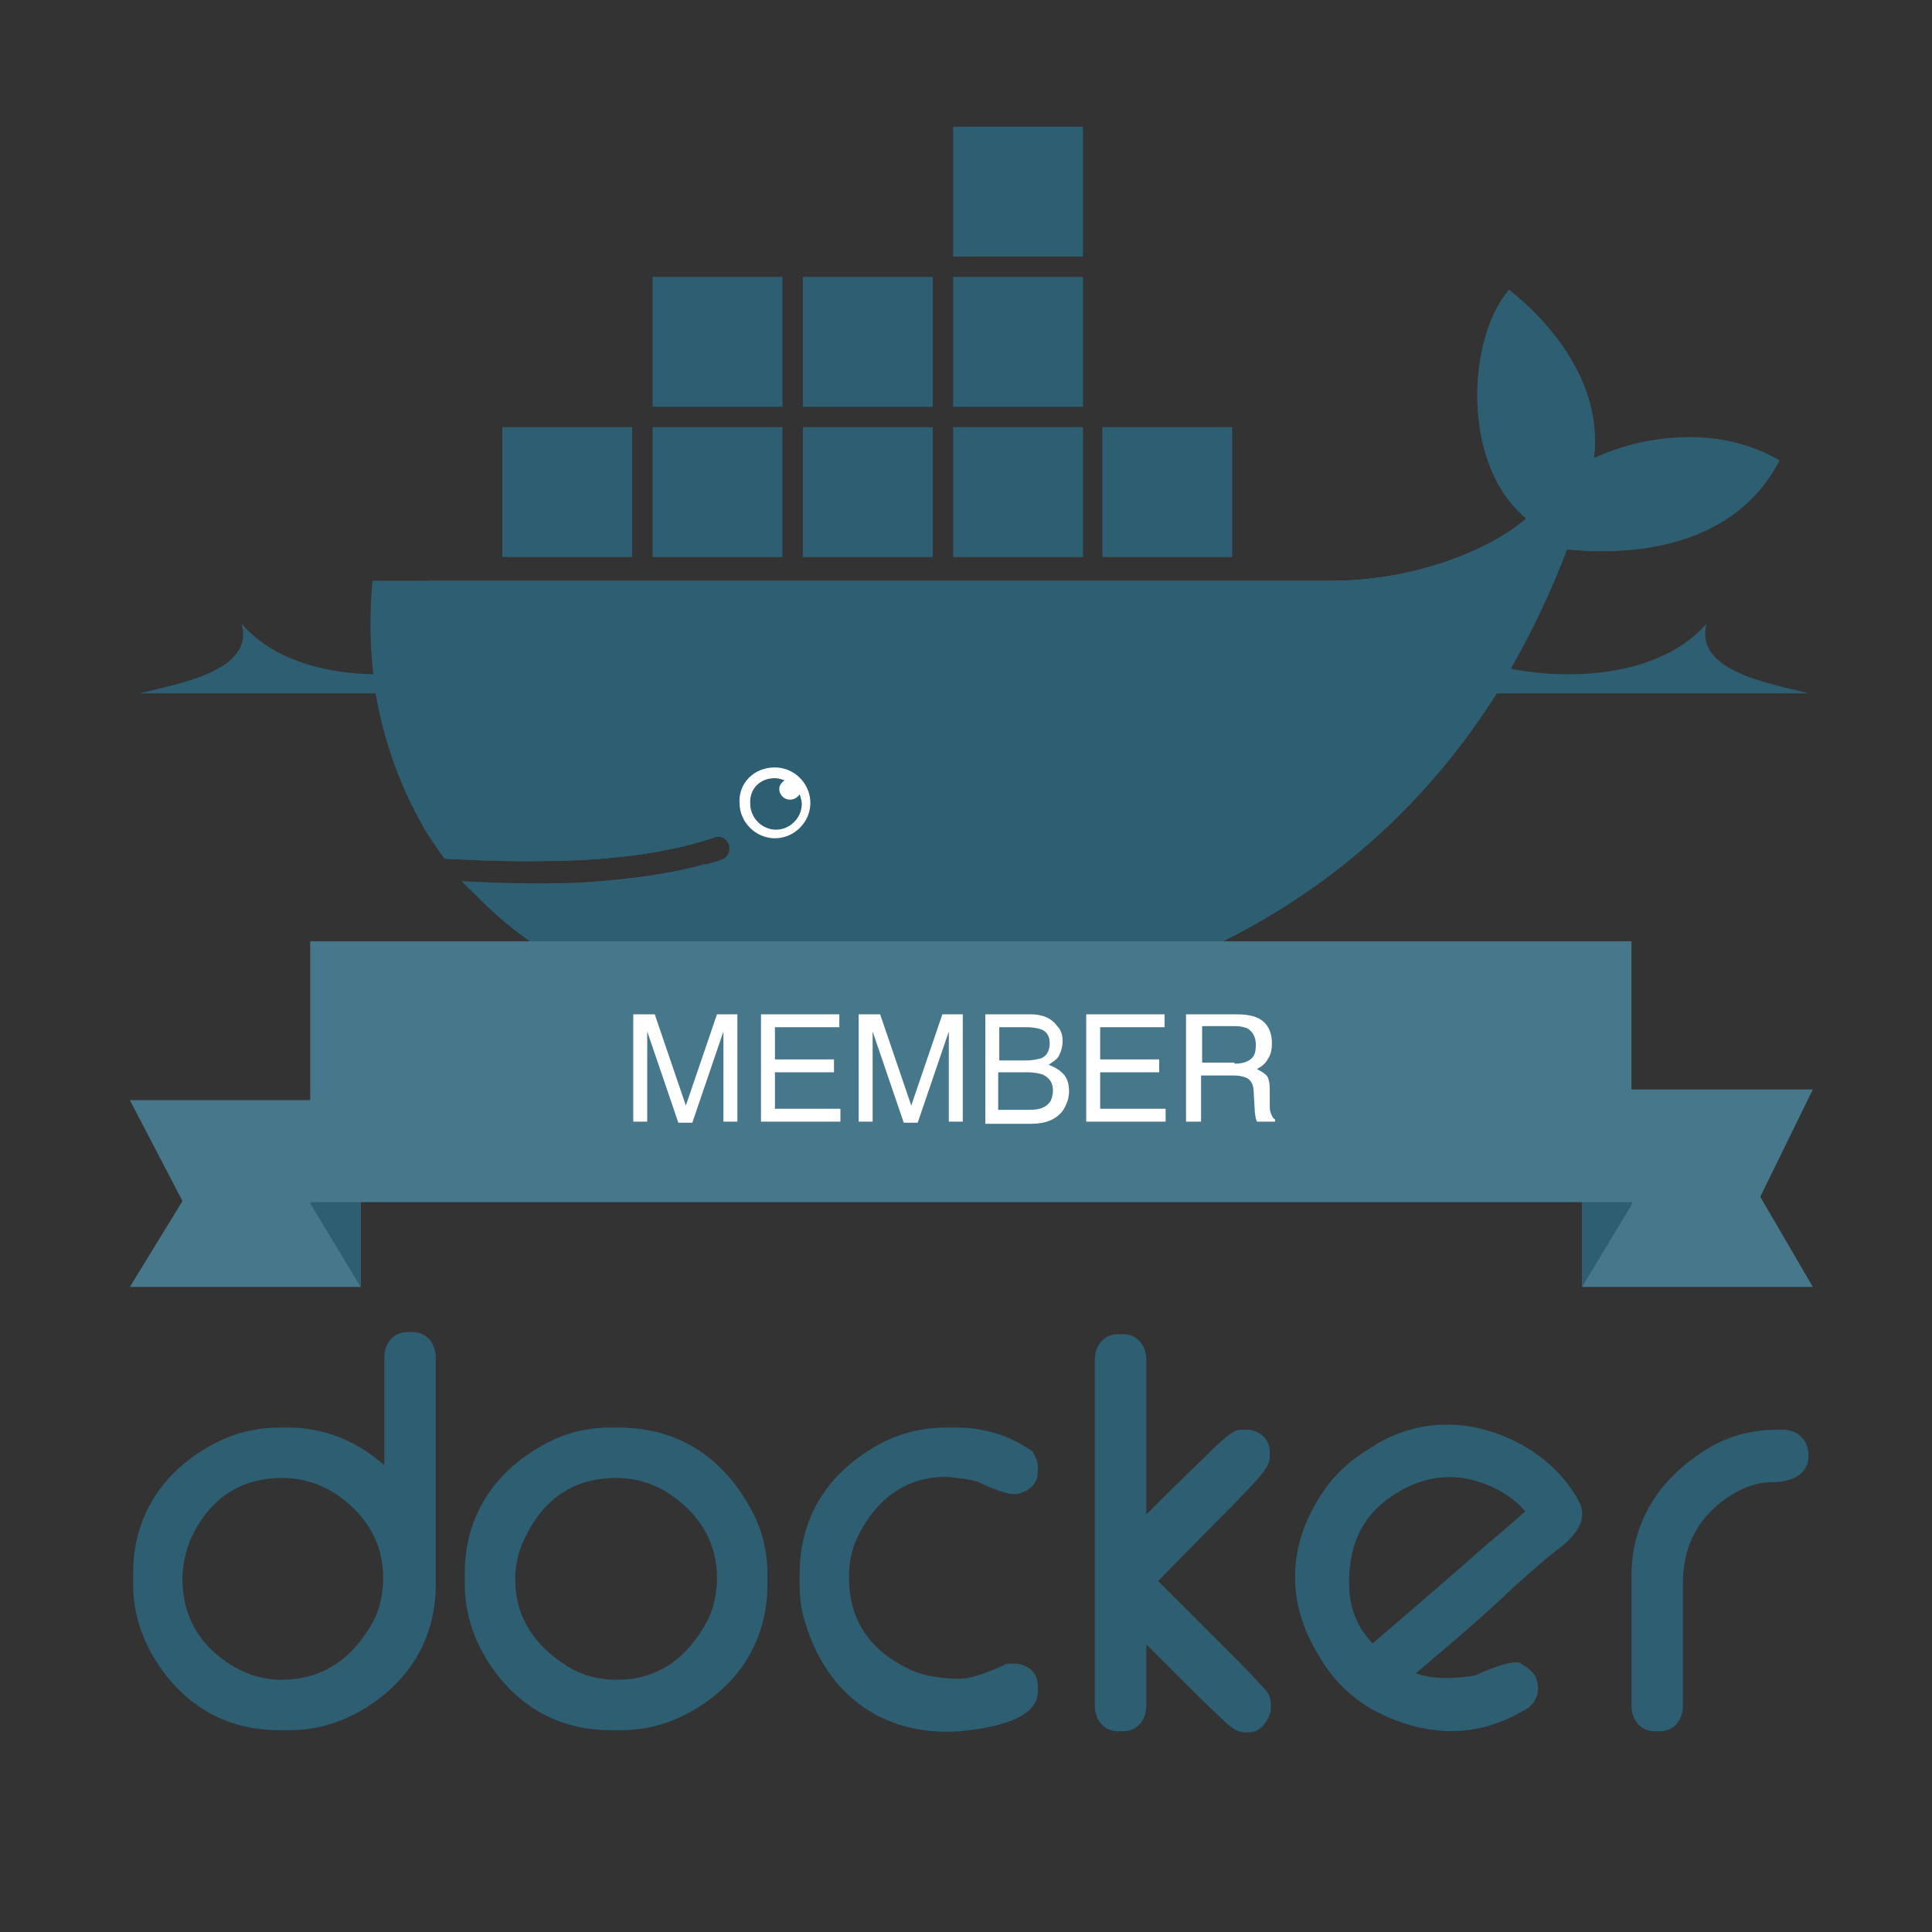 <?xml version="1.0" encoding="utf-8"?>
<!-- Generator: Adobe Illustrator 19.2.1, SVG Export Plug-In . SVG Version: 6.00 Build 0)  -->
<svg version="1.1" id="Layer_1" xmlns="http://www.w3.org/2000/svg" xmlns:xlink="http://www.w3.org/1999/xlink" x="0px" y="0px"
	 viewBox="0 0 180 180" style="enable-background:new 0 0 180 180;" xml:space="preserve">
<rect x="0" y="0" width="180" height="180" fill="#333333" stroke="none"/>
<style type="text/css">
	.st0{fill:#2D5E72;}
	.st1{display:none;}
	.st2{display:inline;fill:#2D5E72;}
	.st3{fill:#FFFFFF;}
	.st4{fill:#46778A;}
</style>
<g>
	<g id="body_colors_21_">
		<path class="st0" d="M148.5,42.7c0.9-7.3-4.5-13-7.9-15.7c-3.9,4.5-4.5,16.3,1.6,21.3c-3.4,3-10.6,5.8-18,5.8H34.7
			c-0.7,7.7,0.6,14.8,3.7,20.8l1,1.9c0.6,1.1,1.4,2.2,2.1,3.2l0,0c3.7,0.2,7.1,0.3,10.2,0.2l0,0c6.1-0.1,11.1-0.9,14.9-2.2
			c0.6-0.2,1.2,0.1,1.4,0.7c0.2,0.6-0.1,1.2-0.7,1.4c-0.5,0.2-1,0.3-1.6,0.5l0,0c-3,0.8-6.2,1.4-10.3,1.7c0.2,0-0.3,0-0.3,0
			c-0.1,0-0.3,0-0.5,0c-1.6,0.1-3.4,0.1-5.2,0.1c-2,0-3.9,0-6-0.1h-0.1c7.5,8.4,19.1,13.4,33.8,13.4c31,0,57.2-13.7,68.9-44.5
			c8.3,0.8,16.2-1.3,19.8-8.3C160.1,39.5,152.8,40.6,148.5,42.7z"/>
		<path class="st0" d="M148.5,42.7c0.9-7.3-4.5-13-7.9-15.7c-3.9,4.5-4.5,16.3,1.6,21.3c-3.4,3-10.6,5.8-18,5.8H40
			c-0.4,11.8,4,20.7,11.7,26.1l0,0c6.1-0.1,11.1-0.9,14.9-2.2c0.6-0.2,1.2,0.1,1.4,0.7c0.2,0.6-0.1,1.2-0.7,1.4
			c-0.5,0.2-1,0.3-1.6,0.5l0,0c-3,0.8-6.4,1.5-10.5,1.7l-0.1-0.1c10.5,5.4,25.8,5.4,43.3-1.3c19.6-7.5,37.9-21.9,50.7-38.4
			C148.9,42.5,148.7,42.6,148.5,42.7z"/>
		<path class="st0" d="M34.8,63.4c0.6,4.1,1.8,8,3.5,11.5l1,1.9c0.6,1.1,1.4,2.2,2.1,3.2c3.7,0.2,7.1,0.3,10.2,0.2
			c6.1-0.1,11.1-0.9,14.9-2.2c0.6-0.2,1.2,0.1,1.4,0.7c0.2,0.6-0.1,1.2-0.7,1.4c-0.5,0.2-1,0.3-1.6,0.5l0,0c-3,0.8-6.4,1.5-10.5,1.7
			c-0.1,0-0.4,0-0.5,0c-1.6,0.1-3.3,0.1-5.1,0.1c-2,0-4,0-6.1-0.1c7.5,8.4,19.2,13.4,33.8,13.4c26.5,0,49.6-10.1,63-32.3L34.8,63.4z
			"/>
		<path class="st0" d="M40.8,63.4c1.6,7.2,5.4,12.9,10.9,16.8c6.1-0.1,11.1-0.9,14.9-2.2c0.6-0.2,1.2,0.1,1.4,0.7
			c0.2,0.6-0.1,1.2-0.7,1.4c-0.5,0.2-1,0.3-1.6,0.5l0,0c-3,0.8-6.5,1.5-10.6,1.7c10.5,5.4,25.8,5.3,43.3-1.4
			c10.6-4.1,20.8-10.1,29.9-17.4L40.8,63.4L40.8,63.4z"/>
	</g>
	<g class="st1">
		<path class="st2" d="M49.5,82.3c1.8,0,3.5,0,5.1-0.1c0.1,0,0.3,0,0.4,0l0,0c4.1-0.3,7.7-0.8,10.6-1.7l0,0c0.5-0.2,1.1-0.3,1.6-0.5
			c0.6-0.2,0.9-0.8,0.7-1.4s-0.8-0.9-1.4-0.7c-3.8,1.3-8.8,2-14.9,2.2l0,0c-3.1,0.1-6.5,0-10.2-0.2l0,0c-0.2,0-0.4,0-0.6,0
			c-0.6,0-1.1,0.4-1.1,1s0.4,1.1,1,1.1c0.8,0.1,1.5,0.1,2.2,0.1c0.1,0,0.2,0,0.3,0l0,0C45.5,82.3,47.6,82.3,49.5,82.3z"/>
	</g>
	<g id="Containers_21_">
		<path class="st0" d="M57,40.8h1v10.1h-1V40.8z M55.1,40.8h1v10.1h-1V40.8z M53.3,40.8h1v10.1h-1V40.8z M51.5,40.8h1v10.1h-1V40.8z
			 M49.6,40.8h1v10.1h-1V40.8z M47.8,40.8h1v10.1h-1V40.8z M46.8,39.8h12.1v12.1H46.8V39.8z"/>
		<path class="st0" d="M70.9,26.8h1v10.1h-1V26.8z M69,26.8h1v10.1h-1V26.8z M67.2,26.8h1v10.1h-1V26.8z M65.4,26.8h1v10.1h-1V26.8z
			 M63.6,26.8h1v10.1h-1V26.8z M61.8,26.8h1v10.1h-1V26.8z M60.8,25.8h12.1v12.1H60.8V25.8z"/>
		<path class="st0" d="M70.9,40.8h1v10.1h-1V40.8z M69,40.8h1v10.1h-1V40.8z M67.2,40.8h1v10.1h-1V40.8z M65.4,40.8h1v10.1h-1V40.8z
			 M63.6,40.8h1v10.1h-1V40.8z M61.8,40.8h1v10.1h-1V40.8z M60.8,39.8h12.1v12.1H60.8V39.8z"/>
		<path class="st0" d="M84.8,40.8h1v10.1h-1V40.8z M83,40.8h1v10.1h-1V40.8z M81.2,40.8h1v10.1h-1V40.8z M79.3,40.8h1v10.1h-1V40.8z
			 M77.5,40.8h1v10.1h-1V40.8z M75.8,40.8h1v10.1h-1V40.8z M74.8,39.8h12.1v12.1H74.8V39.8z"/>
		<path class="st0" d="M84.8,26.8h1v10.1h-1V26.8z M83,26.8h1v10.1h-1V26.8z M81.2,26.8h1v10.1h-1V26.8z M79.3,26.8h1v10.1h-1V26.8z
			 M77.5,26.8h1v10.1h-1V26.8z M75.8,26.8h1v10.1h-1V26.8z M74.8,25.8h12.1v12.1H74.8V25.8z"/>
		<path class="st0" d="M98.8,40.8h1v10.1h-1V40.8z M97,40.8h1v10.1h-1V40.8z M95.2,40.8h1v10.1h-1V40.8z M93.3,40.8h1v10.1h-1V40.8z
			 M91.5,40.8h1v10.1h-1V40.8z M89.8,40.8h1v10.1h-1V40.8z M88.8,39.8h12.1v12.1H88.8V39.8z"/>
		<path class="st0" d="M98.8,26.8h1v10.1h-1V26.8z M97,26.8h1v10.1h-1V26.8z M95.2,26.8h1v10.1h-1V26.8z M93.3,26.8h1v10.1h-1V26.8z
			 M91.5,26.8h1v10.1h-1V26.8z M89.8,26.8h1v10.1h-1V26.8z M88.8,25.8h12.1v12.1H88.8V25.8z"/>
		<path class="st0" d="M98.8,12.8h1v10.1h-1V12.8z M97,12.8h1v10.1h-1V12.8z M95.2,12.8h1v10.1h-1V12.8z M93.3,12.8h1v10.1h-1V12.8z
			 M91.5,12.8h1v10.1h-1V12.8z M89.8,12.8h1v10.1h-1V12.8z M88.8,11.8h12.1v12.1H88.8V11.8z"/>
		<path class="st0" d="M112.8,40.8h1v10.1h-1V40.8z M111,40.8h1v10.1h-1V40.8z M109.2,40.8h1v10.1h-1V40.8z M107.3,40.8h1v10.1h-1
			V40.8z M105.5,40.8h1v10.1h-1V40.8z M103.8,40.8h1v10.1h-1V40.8z M102.7,39.8h12.1v12.1h-12.1V39.8z"/>
	</g>
	<path class="st3" d="M72.2,71.5c1.8,0,3.3,1.5,3.3,3.3s-1.5,3.3-3.3,3.3s-3.3-1.5-3.3-3.3C68.8,73,70.2,71.5,72.2,71.5"/>
	<path class="st0" d="M72.2,72.5c0.3,0,0.6,0.1,0.9,0.2c-0.3,0.2-0.5,0.5-0.5,0.8c0,0.5,0.4,1,1,1c0.4,0,0.7-0.2,0.9-0.5
		c0.1,0.3,0.2,0.6,0.2,0.9c0,1.3-1.1,2.4-2.4,2.4s-2.4-1.1-2.4-2.4C69.8,73.5,70.8,72.5,72.2,72.5"/>
	<path class="st0" d="M13,64.6h73.2h9.1h73.2c-3.4-0.9-10.7-2-9.5-6.5c-6.2,7.1-21,5-24.7,1.5c-4.2,6.1-28.5,3.8-30.2-1
		c-5.2,6.1-21.4,6.1-26.7,0c-1.7,4.7-26,7-30.2,1c-3.7,3.5-18.6,5.6-24.7-1.5C23.8,62.6,16.4,63.7,13,64.6"/>
	<path class="st0" d="M81,95.6c-8.3-3.9-12.8-9.3-15.3-15.1c-3.1,0.9-6.8,1.4-11.1,1.7c-1.6,0.1-3.3,0.1-5.1,0.1
		c-2.1,0-4.2-0.1-6.5-0.2c7.6,7.6,16.9,13.4,34.2,13.5C78.4,95.7,79.8,95.6,81,95.6z"/>
	<path class="st0" d="M68.8,85.9c-1.1-1.6-2.3-3.5-3.1-5.4c-3.1,0.9-6.8,1.4-11.1,1.7C57.6,83.8,61.8,85.3,68.8,85.9z"/>
</g>
<path id="docker_16_" class="st0" d="M127.9,153.1c3.5-3,7-6,10.5-9.1c1.2-1,2.5-2.1,3.7-3.2c-1-1.2-2.5-2.1-3.9-2.6
	c-2.7-1-5.4-0.7-7.9,0.8c-3.3,1.9-4.7,4.9-4.6,8.7c0,1.5,0.4,2.9,1.2,4.2C127.2,152.2,127.5,152.8,127.9,153.1 M131.9,155.9
	c1.7,0.6,3.7,0.5,5.5,0.2c0.9-0.4,3.2-1.4,4.1-1.2h0.1l0.1,0.1c0.5,0.3,1,0.6,1.3,1.1c0.6,1.2,0.3,2.5-0.9,3.2l-0.4,0.2
	c-4.5,2.6-9.3,2.2-13.8-0.2c-2.1-1.2-3.8-2.9-5-5l-0.3-0.5c-2.9-5-2.5-10.3,0.8-15c1.1-1.6,2.6-2.9,4.3-3.9l0.6-0.4
	c4.2-2.4,8.8-2.3,13.1-0.1c2.3,1.2,4.2,2.9,5.5,5.1l0.2,0.4c0.9,1.6-0.3,3.1-1.5,4.1c-1.5,1.1-3,2.5-4.4,3.7
	C138.2,150.6,135.1,153.2,131.9,155.9z M165.6,133.2h0.5c1.4,0,2.4,1,2.4,2.4c0,2-1.9,2.5-3.5,2.5c-2.1,0-4.2,1.3-5.6,2.7
	c-1.8,1.8-2.6,4.1-2.6,6.6v11.5c0,1.3-0.8,2.4-2.2,2.4h-0.4c-1.4,0-2.2-1.1-2.2-2.4v-12.1c0-4.7,2.3-8.5,6-11.1
	C160.3,134,162.8,133.2,165.6,133.2z M106.6,141.3c1.8-1.8,3.7-3.7,5.6-5.5c0.5-0.5,2.5-2.6,3.3-2.6h0.8h0.1
	c1.1,0.2,1.9,0.9,1.9,2.1v0.5c0,0.8-0.9,1.7-1.4,2.3c-1.1,1.2-2.2,2.3-3.3,3.4l-5.7,5.8c2.5,2.5,4.9,4.9,7.4,7.4
	c0.7,0.7,1.4,1.4,2,2.1c0.2,0.2,0.6,0.6,0.8,0.9c0.2,0.3,0.3,0.7,0.3,1.1v0.5v0.1c-0.3,1.1-1,2-2.1,2h-0.4c-0.8,0-1.7-0.9-2.2-1.4
	c-1.1-1-2.2-2.1-3.3-3.2l-3.6-3.6v5.7c0,1.3-0.8,2.4-2.2,2.4h-0.4c-1.4,0-2.2-1.1-2.2-2.4v-32.2c0-1.3,0.8-2.4,2.2-2.4h0.4
	c1.4,0,2.2,1.1,2.2,2.4v14.6L106.6,141.3L106.6,141.3z M91.2,138.1c-0.7-0.3-2.1-0.4-2.8-0.5c-4-0.1-6.8,2.1-8.5,5.6
	c-0.6,1.2-0.8,2.5-0.8,3.8c0,4.1,2.1,6.9,5.8,8.6c1.3,0.6,3,0.8,4.5,0.8c1.3,0,3.1-0.8,4.2-1.3l0.2-0.1h0.9h0.1
	c1.1,0.2,1.9,0.9,1.9,2.1v0.5c0,2.9-5.3,3.5-7.3,3.7c-7.1,0.5-12.4-3.4-14.4-10.2c-0.4-1.2-0.5-2.3-0.5-3.6v-0.9
	c0-5.1,2.5-9.2,7-11.8c2-1.2,4.3-1.8,6.7-1.8h0.9c2.5,0,4.9,0.7,6.9,2.1l0.2,0.1l0.1,0.2c0.2,0.4,0.4,0.8,0.4,1.2v0.5
	c0,1.2-0.9,1.9-2,2.1h-0.1h-0.3C93.4,139.1,91.8,138.4,91.2,138.1z M48,147.1c0,3.6,1.8,6.2,4.8,8.1c1.4,0.9,3,1.3,4.7,1.3
	c3.6,0,6.2-1.8,8-4.8c0.9-1.4,1.3-3,1.3-4.7c0-3.3-1.6-5.9-4.4-7.8c-1.5-1-3.2-1.5-5-1.5c-4,0-6.8,2-8.5,5.6
	C48.3,144.5,48,145.8,48,147.1z M56.9,133h0.7c5.5,0,9.7,2.7,12.3,7.5c1.1,1.9,1.6,4,1.6,6.2v0.9c0,5.1-2.5,9.2-7,11.8
	c-2.1,1.2-4.3,1.8-6.7,1.8h-0.9c-5.1,0-9.2-2.5-11.8-7c-1.2-2.1-1.8-4.3-1.8-6.7v-0.9c0-5.1,2.5-9.2,7-11.8
	C52.3,133.6,54.5,133,56.9,133z M17,147.1c0,3.7,1.8,6.5,5,8.3c1.3,0.7,2.7,1.1,4.2,1.1c3.6,0,6.3-1.7,8.2-4.8
	c0.9-1.4,1.3-3,1.3-4.7c0-3.2-1.5-5.7-4.1-7.6c-1.6-1.1-3.3-1.7-5.3-1.7c-4,0-6.8,2-8.5,5.6C17.3,144.5,17,145.8,17,147.1z
	 M35.8,136.5v-10c0-1.3,0.8-2.4,2.2-2.4h0.4c1.4,0,2.2,1.1,2.2,2.4v21.1c0,5.1-2.5,9.2-7,11.8c-2.1,1.2-4.3,1.8-6.7,1.8H26
	c-5.1,0-9.2-2.5-11.8-7c-1.2-2.1-1.8-4.3-1.8-6.7v-0.9c0-5.1,2.5-9.2,7-11.8c2.1-1.2,4.3-1.8,6.7-1.8h0.7
	C30.3,133,33.3,134.3,35.8,136.5z"/>
<polygon class="st4" points="33.6,119.9 12.1,119.9 17,111.9 12.1,102.5 33.6,102.5 "/>
<polygon class="st0" points="28.9,112.1 33.6,119.9 33.6,106.8 "/>
<polygon class="st4" points="147.4,119.9 168.9,119.9 164,111.5 168.9,101.5 147.4,101.5 "/>
<polygon class="st0" points="152.1,112.1 147.4,119.9 147.4,106.8 "/>
<rect x="28.9" y="87.7" class="st4" width="123.1" height="24.3"/>
<g>
	<path class="st3" d="M59.1,94.5H61l2.9,8.5l2.9-8.5h1.9v10h-1.3v-5.9c0-0.2,0-0.5,0-1c0-0.5,0-1,0-1.5l-2.9,8.5h-1.3l-2.9-8.5v0.3
		c0,0.2,0,0.6,0,1.1c0,0.5,0,0.9,0,1.1v5.9h-1.3V94.5z"/>
	<path class="st3" d="M70.9,94.5h7.3v1.2h-6v3h5.5v1.2h-5.5v3.4h6.1v1.2h-7.4V94.5z"/>
	<path class="st3" d="M80.1,94.5H82l2.9,8.5l2.9-8.5h1.9v10h-1.3v-5.9c0-0.2,0-0.5,0-1c0-0.5,0-1,0-1.5l-2.9,8.5h-1.3l-2.9-8.5v0.3
		c0,0.2,0,0.6,0,1.1c0,0.5,0,0.9,0,1.1v5.9h-1.3V94.5z"/>
	<path class="st3" d="M91.7,94.5h4.3c1.2,0,2,0.4,2.5,1.1C98.9,96,99,96.5,99,97c0,0.6-0.2,1.2-0.5,1.6c-0.2,0.2-0.5,0.4-0.8,0.6
		c0.5,0.2,0.9,0.4,1.2,0.7c0.5,0.4,0.7,1,0.7,1.8c0,0.6-0.2,1.2-0.6,1.8c-0.6,0.8-1.6,1.2-2.9,1.2h-4.3V94.5z M95.6,98.8
		c0.6,0,1-0.1,1.4-0.2c0.5-0.2,0.8-0.7,0.8-1.4c0-0.7-0.3-1.1-0.8-1.3c-0.3-0.1-0.8-0.2-1.4-0.2h-2.5v3.1H95.6z M96,103.4
		c0.8,0,1.4-0.2,1.8-0.7c0.2-0.3,0.3-0.7,0.3-1.1c0-0.7-0.3-1.2-1-1.5c-0.3-0.1-0.8-0.2-1.4-0.2h-2.7v3.5H96z"/>
	<path class="st3" d="M101.2,94.5h7.3v1.2h-6v3h5.5v1.2h-5.5v3.4h6.1v1.2h-7.4V94.5z"/>
	<path class="st3" d="M110.6,94.5h4.6c0.8,0,1.4,0.1,1.9,0.3c0.9,0.4,1.4,1.2,1.4,2.4c0,0.6-0.1,1.1-0.4,1.5c-0.2,0.4-0.6,0.7-1,0.9
		c0.4,0.2,0.7,0.4,0.9,0.6s0.3,0.7,0.3,1.3l0,1.3c0,0.4,0,0.7,0.1,0.9c0.1,0.3,0.2,0.5,0.4,0.6v0.2h-1.7c0-0.1-0.1-0.2-0.1-0.3
		s-0.1-0.4-0.1-0.8l-0.1-1.7c0-0.7-0.3-1.1-0.7-1.3c-0.3-0.1-0.6-0.2-1.2-0.2h-3v4.3h-1.4V94.5z M115,99.1c0.6,0,1.1-0.1,1.5-0.4
		c0.4-0.3,0.5-0.7,0.5-1.4c0-0.7-0.3-1.2-0.8-1.5c-0.3-0.1-0.6-0.2-1.1-0.2H112v3.4H115z"/>
</g>
</svg>
